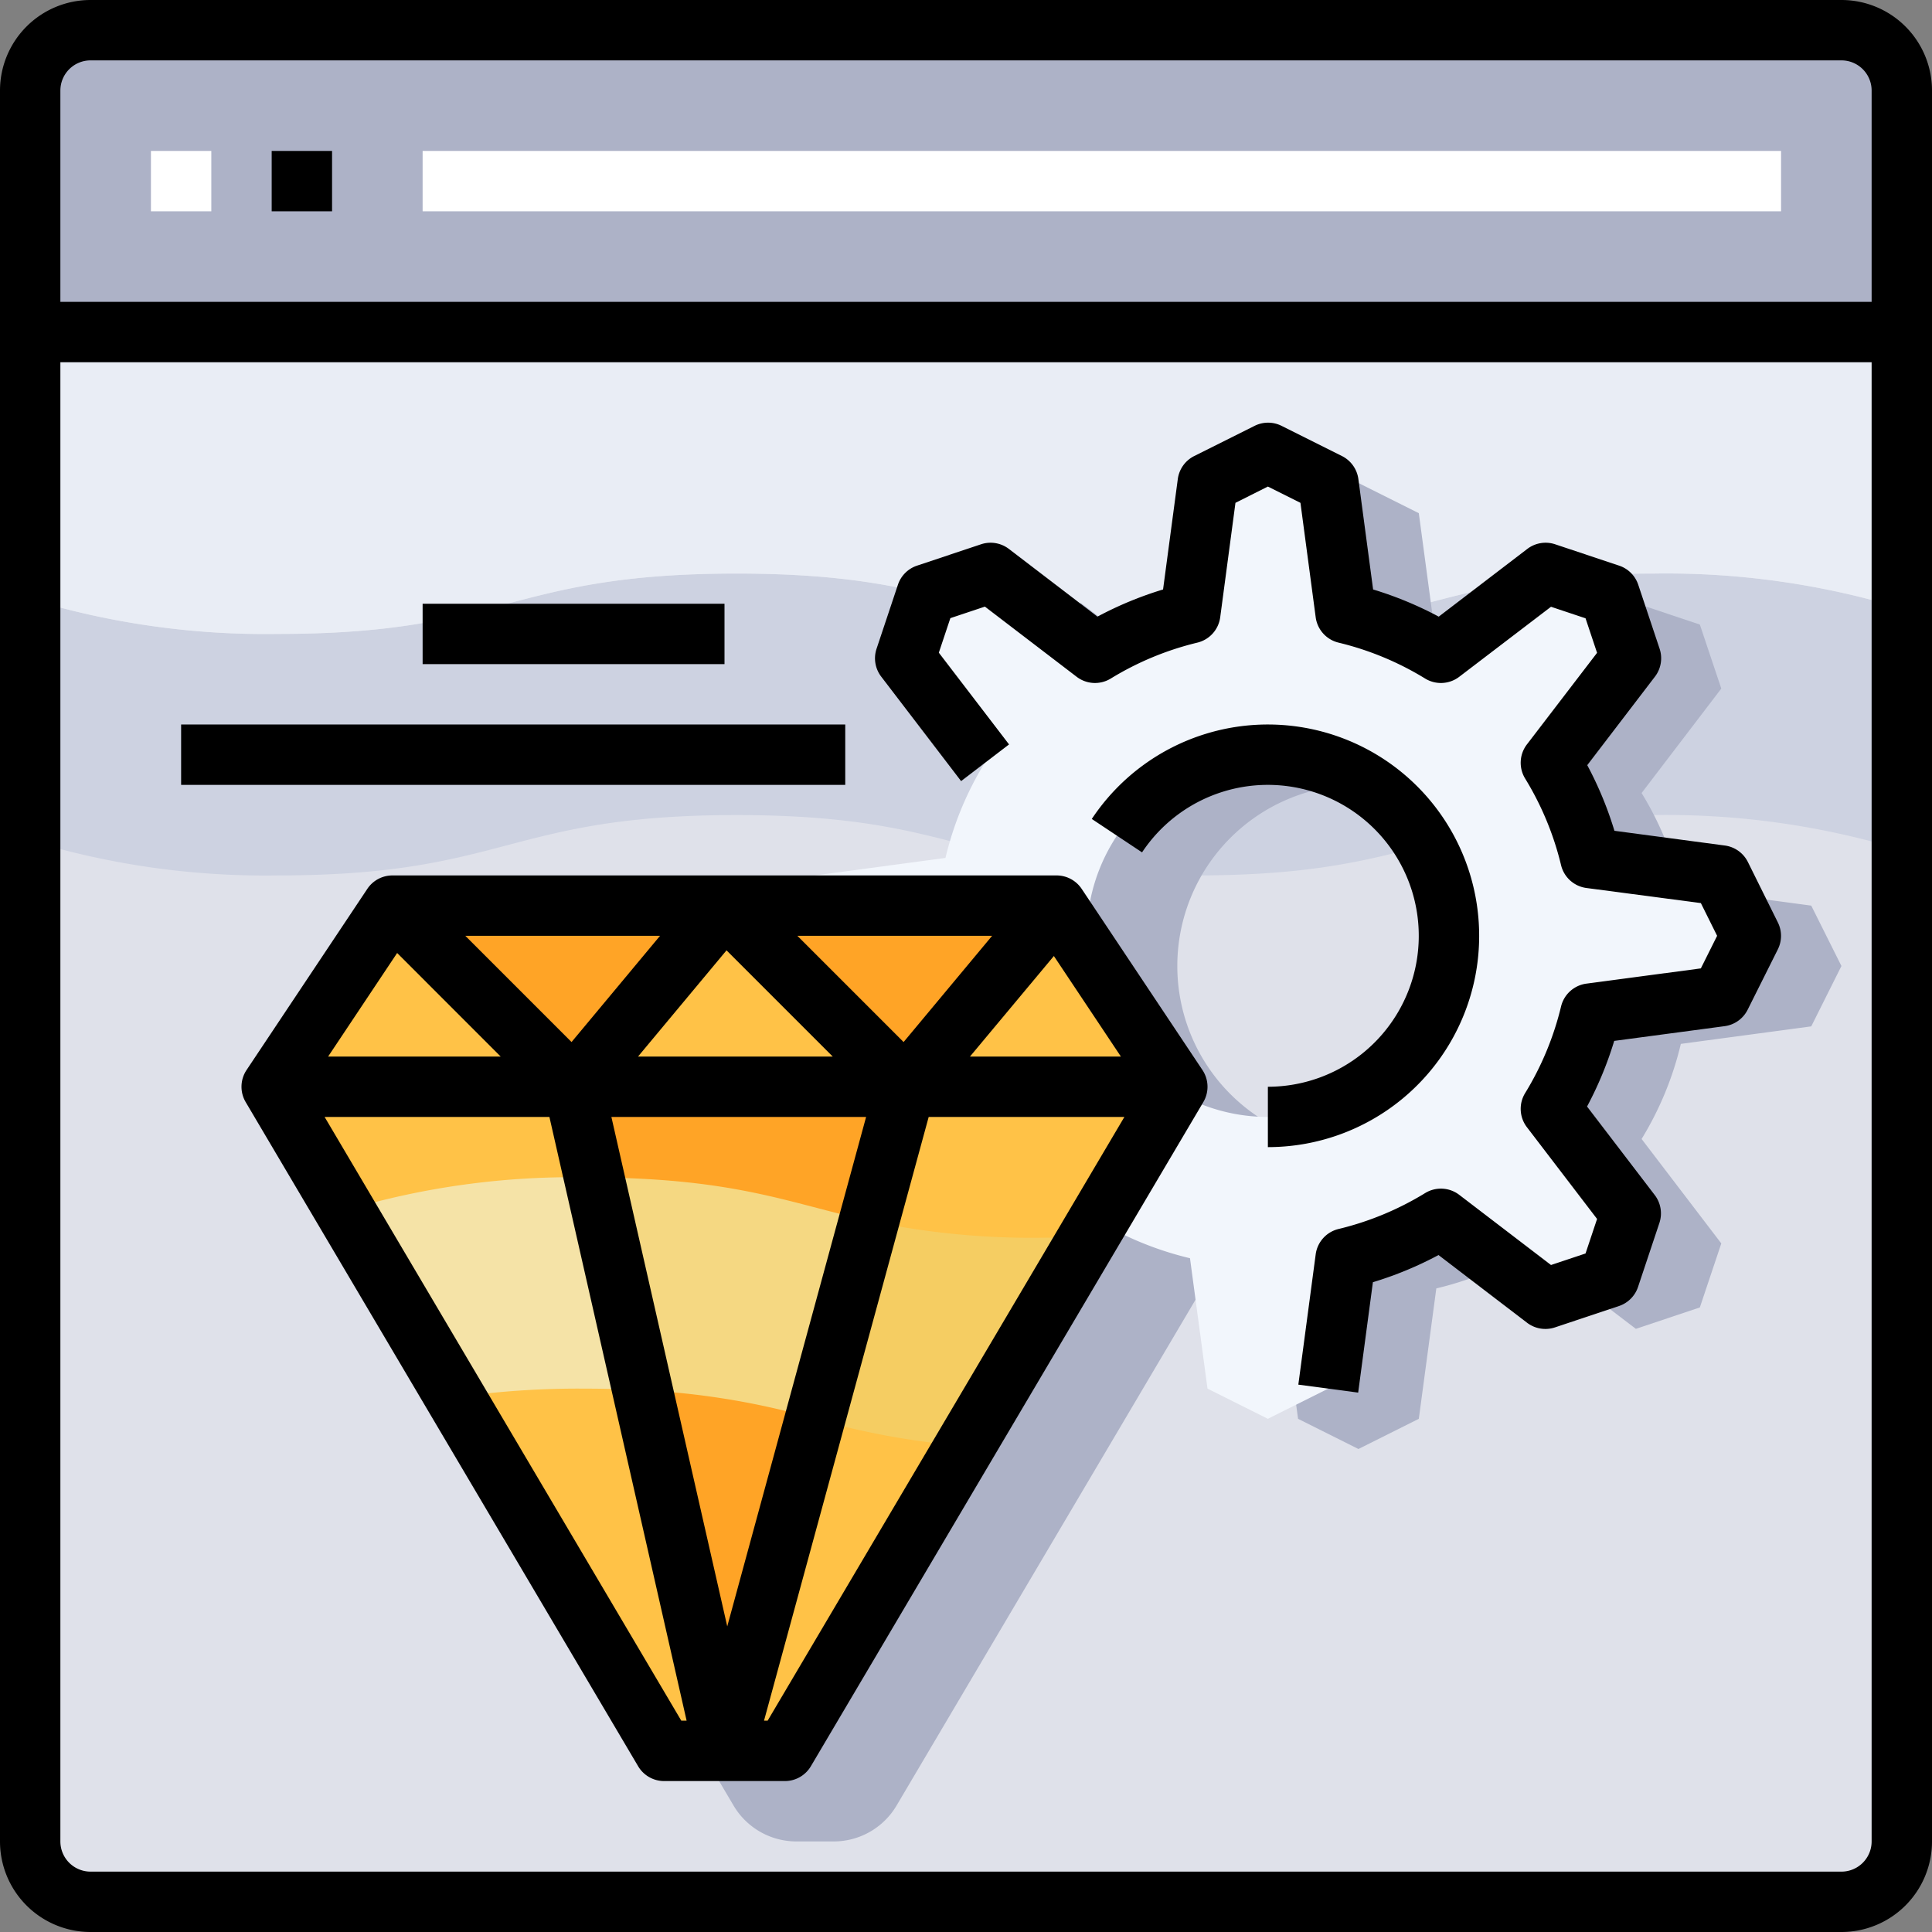 <svg xmlns="http://www.w3.org/2000/svg" viewBox="0 0 64 64"><rect x="0" y="0" width="64" height="64" fill="#808080" stroke="none"/><defs><style>.cls-1{fill:#dfe1ea;}.cls-2{fill:#adb2c7;}.cls-3{fill:#cdd2e1;}.cls-4{fill:#e9edf5;}.cls-5{fill:#f2f6fc;}.cls-6{fill:#ffc247;}.cls-7{fill:#ffa426;}.cls-8{fill:#f5cd62;}.cls-9{fill:#f5d882;}.cls-10{fill:#f5e3a7;}.cls-11{fill:#fff;}</style></defs><title>47-Development</title><g id="_47-Development" data-name="47-Development"><path class="cls-1" d="M63,11V61a2.006,2.006,0,0,1-2,2H3a2.006,2.006,0,0,1-2-2V11Z"/><path class="cls-2" d="M61,1a2.006,2.006,0,0,1,2,2v8H1V3A2.006,2.006,0,0,1,3,1Z"/><path class="cls-3" d="M39.6,21c-7.6,0-7.6-2-15.2-2s-7.6,2-15.2,2A26.743,26.743,0,0,1,1,19.844v8A26.743,26.743,0,0,0,9.2,29c7.6,0,7.6-2,15.2-2s7.6,2,15.2,2,7.6-2,15.2-2A26.787,26.787,0,0,1,63,28.157v-8A26.787,26.787,0,0,0,54.8,19C47.2,19,47.2,21,39.6,21Z"/><path class="cls-4" d="M1,11v8.844A26.743,26.743,0,0,0,9.2,21c7.6,0,7.6-2,15.2-2s7.6,2,15.2,2,7.6-2,15.2-2A26.787,26.787,0,0,1,63,20.157V11Z"/><path class="cls-2" d="M38.718,34.077A2.418,2.418,0,0,0,36.705,33H17.3a2.418,2.418,0,0,0-2.013,1.077l-2.439,3.659a2.418,2.418,0,0,0-.07,2.572L24.3,59.811A2.418,2.418,0,0,0,26.381,61h1.238A2.418,2.418,0,0,0,29.7,59.811l11.525-19.5a2.418,2.418,0,0,0-.07-2.572Z"/><path class="cls-2" d="M60,30l1,2-1,2-4.32.58a10.8,10.8,0,0,1-1.3,3.15l2.64,3.46-.71,2.12-2.12.71-3.46-2.64a10.8,10.8,0,0,1-3.15,1.3L47,47l-2,1-2-1-.58-4.32a10.8,10.8,0,0,1-3.15-1.3l-3.46,2.64-2.12-.71-.71-2.12,2.64-3.46a10.8,10.8,0,0,1-1.3-3.15L30,34l-1-2,1-2,4.32-.58a10.8,10.8,0,0,1,1.3-3.15l-2.64-3.46.71-2.12,2.12-.71,3.46,2.64a10.8,10.8,0,0,1,3.15-1.3L43,17l2-1,2,1,.58,4.32a10.8,10.8,0,0,1,3.15,1.3l3.46-2.64,2.12.71.71,2.12-2.64,3.46a10.8,10.8,0,0,1,1.3,3.15Zm-9,2a6,6,0,1,0-6,6A6,6,0,0,0,51,32Z"/><path class="cls-5" d="M57,29l1,2-1,2-4.32.58a10.8,10.8,0,0,1-1.3,3.15l2.64,3.46-.71,2.12-2.12.71-3.46-2.64a10.8,10.8,0,0,1-3.15,1.3L44,46l-2,1-2-1-.58-4.32a10.8,10.8,0,0,1-3.15-1.3l-3.46,2.64-2.12-.71-.71-2.12,2.64-3.46a10.8,10.8,0,0,1-1.3-3.15L27,33l-1-2,1-2,4.32-.58a10.8,10.8,0,0,1,1.3-3.15l-2.64-3.46.71-2.12,2.12-.71,3.46,2.64a10.8,10.8,0,0,1,3.15-1.3l.58-4.32,2-1,2,1,.58,4.32a10.8,10.8,0,0,1,3.15,1.3l3.46-2.64,2.12.71.71,2.12-2.64,3.46a10.8,10.8,0,0,1,1.3,3.15Zm-9,2a6,6,0,1,0-6,6A6,6,0,0,0,48,31Z"/><polygon class="cls-6" points="39 36 26 58 24 58 30 36 39 36"/><polygon class="cls-6" points="35 30 39 36 30 36 35 30"/><polygon class="cls-7" points="35 30 30 36 24 30 35 30"/><polygon class="cls-6" points="19 36 9 36 13 30 19 36"/><polygon class="cls-7" points="24 30 19 36 13 30 24 30"/><polygon class="cls-6" points="30 36 19 36 24 30 30 36"/><polygon class="cls-7" points="30 36 24 58 19 36 30 36"/><polygon class="cls-6" points="19 36 24 58 22 58 9 36 19 36"/><path class="cls-8" d="M34.6,41a25.883,25.883,0,0,1-5.806-.56L27,47a25.2,25.2,0,0,0,4.966.9l4.1-6.933C35.6,40.989,35.121,41,34.6,41Z"/><path class="cls-9" d="M21.285,46.052A25.159,25.159,0,0,1,27,47l1.789-6.561c-2.652-.579-4.381-1.4-9.106-1.435Z"/><path class="cls-10" d="M21.285,46.052l-1.6-7.047c-.1,0-.186-.005-.289-.005a26.29,26.29,0,0,0-7.973,1.1l3.657,6.189A28.748,28.748,0,0,1,19.394,46C20.09,46,20.7,46.022,21.285,46.052Z"/><rect class="cls-11" x="5" y="5" width="2" height="2"/><rect class="cls-11" x="14" y="5" width="45" height="2"/><path d="M61,0H3A3,3,0,0,0,0,3V61a3,3,0,0,0,3,3H61a3,3,0,0,0,3-3V3A3,3,0,0,0,61,0ZM3,2H61a1,1,0,0,1,1,1v7H2V3A1,1,0,0,1,3,2ZM61,62H3a1,1,0,0,1-1-1V12H62V61A1,1,0,0,1,61,62Z"/><rect x="9" y="5" width="2" height="2"/><path d="M57.9,28.553a1,1,0,0,0-.763-.544l-3.657-.488a11.954,11.954,0,0,0-.9-2.174l2.242-2.932a1,1,0,0,0,.155-.924l-.708-2.121a1,1,0,0,0-.632-.632l-2.121-.708a1,1,0,0,0-.924.155l-2.932,2.242a11.954,11.954,0,0,0-2.174-.9l-.488-3.657a1,1,0,0,0-.544-.763l-2-1a1,1,0,0,0-.894,0l-2,1a1,1,0,0,0-.544.763l-.488,3.657a11.954,11.954,0,0,0-2.174.9l-2.932-2.242a1,1,0,0,0-.924-.155l-2.121.708a1,1,0,0,0-.632.632l-.708,2.121a1,1,0,0,0,.155.924l2.646,3.46,1.588-1.215L31.1,21.621l.382-1.144,1.144-.382,3.039,2.324a1,1,0,0,0,1.13.059,9.934,9.934,0,0,1,2.869-1.19,1,1,0,0,0,.757-.84l.505-3.791L42,16.118l1.079.539.505,3.791a1,1,0,0,0,.757.84,9.934,9.934,0,0,1,2.869,1.19,1,1,0,0,0,1.13-.059L51.379,20.1l1.144.382.382,1.144L50.581,24.66a1,1,0,0,0-.059,1.13,9.934,9.934,0,0,1,1.19,2.869,1,1,0,0,0,.84.757l3.791.5L56.882,31l-.539,1.079-3.791.505a1,1,0,0,0-.84.757,9.934,9.934,0,0,1-1.19,2.869,1,1,0,0,0,.059,1.13l2.324,3.039-.382,1.144-1.144.382L48.34,39.581a1,1,0,0,0-1.13-.059,9.934,9.934,0,0,1-2.869,1.19,1,1,0,0,0-.757.84l-.575,4.316,1.982.264.488-3.657a11.954,11.954,0,0,0,2.174-.9l2.932,2.242a1,1,0,0,0,.924.155l2.121-.708a1,1,0,0,0,.632-.632l.708-2.121a1,1,0,0,0-.155-.924l-2.242-2.932a11.954,11.954,0,0,0,.9-2.174l3.657-.488a1,1,0,0,0,.763-.544l1-2a1,1,0,0,0,0-.894Z"/><path d="M42,36v2a7,7,0,1,0-5.833-10.871l1.665,1.107A5,5,0,1,1,42,36Z"/><rect x="6" y="24" width="22" height="2"/><rect x="14" y="20" width="10" height="2"/><path d="M35.832,29.445A1,1,0,0,0,35,29H13a1,1,0,0,0-.832.445l-4,6a1,1,0,0,0-.029,1.064l13,22A1,1,0,0,0,22,59h4a1,1,0,0,0,.861-.491l13-22a1,1,0,0,0-.029-1.064ZM24.067,31.481,27.586,35H21.135Zm-5.134,3.038L15.414,31h6.451ZM26.414,31h6.451l-2.932,3.519Zm2.277,6-4.6,16.876L20.253,37Zm6.22-5.331L37.131,35h-5Zm-21.755-.1L16.586,35H10.869ZM10.753,37H18.2l4.545,20h-.176ZM25.429,57h-.12l5.455-20h6.483Z"/></g></svg>